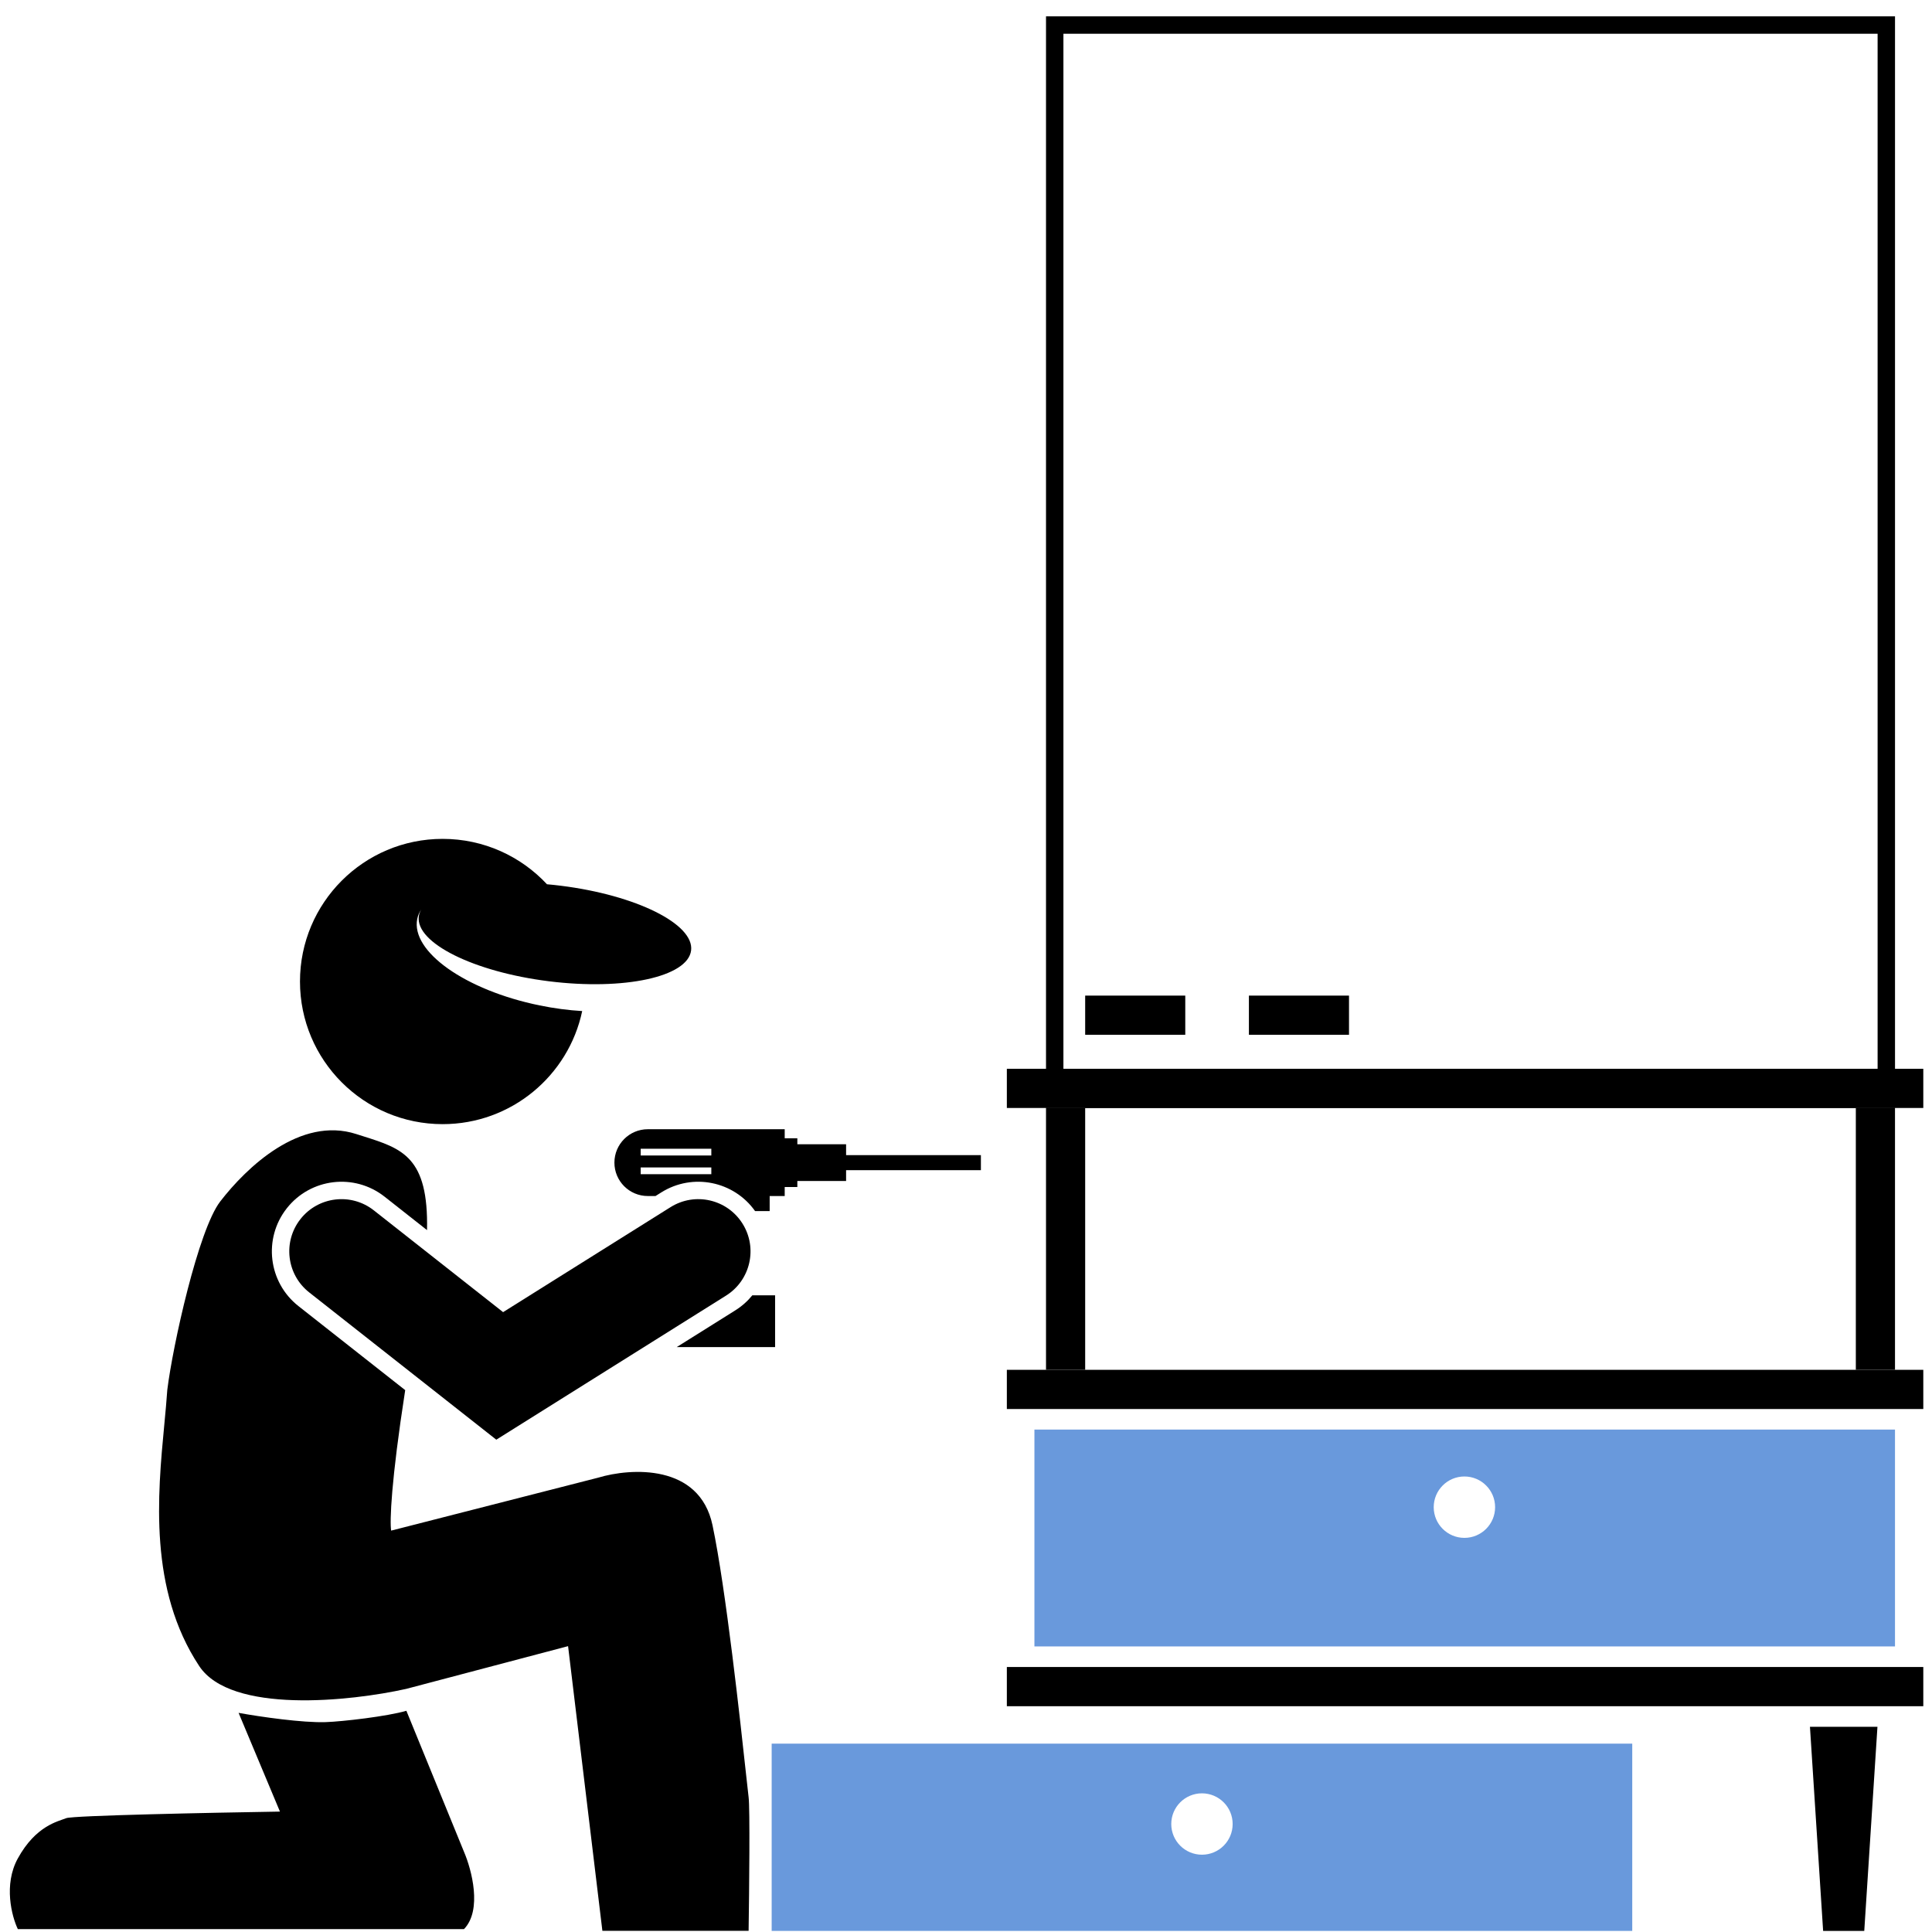 <svg width="111" height="111" viewBox="0 0 111 111" fill="none" xmlns="http://www.w3.org/2000/svg">
<path d="M62.347 57.201H68.098V59.451H62.347V57.201Z" fill="black"/>
<path d="M71.754 57.201H77.505V59.451H71.754V57.201Z" fill="black"/>
<path d="M62.347 63.657L62.347 78.701L60.097 78.701L60.097 63.657L62.347 63.657Z" fill="black"/>
<path d="M108.874 63.657L108.874 78.701L106.624 78.701L106.624 63.657L108.874 63.657Z" fill="black"/>
<path d="M107.866 99.209L107.108 110.939L104.745 110.939L103.988 99.209H107.866Z" fill="black"/>
<path d="M57.847 61.405H110.5V63.657H57.847V61.405Z" fill="black"/>
<path d="M57.847 78.701H110.5V80.953H57.847V78.701Z" fill="black"/>
<path d="M57.847 95.775H110.5V98.028H57.847V95.775Z" fill="black"/>
<path fill-rule="evenodd" clip-rule="evenodd" d="M108.874 82.134H59.431V94.594H108.874V82.134ZM84.135 88.356C85.109 88.356 85.899 87.566 85.899 86.593C85.899 85.619 85.109 84.829 84.135 84.829C83.162 84.829 82.372 85.619 82.372 86.593C82.372 87.566 83.162 88.356 84.135 88.356Z" fill="#6999DC"/>
<path fill-rule="evenodd" clip-rule="evenodd" d="M93.778 100.179H44.335V110.939H93.778V100.179ZM69.056 106.559C70.03 106.559 70.82 105.77 70.82 104.796C70.82 103.822 70.03 103.033 69.056 103.033C68.083 103.033 67.293 103.822 67.293 104.796C67.293 105.77 68.083 106.559 69.056 106.559Z" fill="#6999DC"/>
<path fill-rule="evenodd" clip-rule="evenodd" d="M24.201 52.254C24.09 52.416 24.013 52.594 23.973 52.792C23.59 54.665 26.736 56.891 31.002 57.764C31.844 57.937 32.667 58.043 33.449 58.089C32.667 61.8 29.374 64.586 25.43 64.586C20.904 64.586 17.235 60.917 17.235 56.391C17.235 51.865 20.904 48.196 25.43 48.196C27.797 48.196 29.93 49.199 31.426 50.804C31.689 50.827 31.956 50.855 32.225 50.889C36.545 51.428 39.895 53.093 39.706 54.608C39.517 56.124 35.861 56.916 31.541 56.378C27.221 55.839 23.872 54.174 24.061 52.658C24.078 52.517 24.126 52.382 24.201 52.254Z" fill="black"/>
<path fill-rule="evenodd" clip-rule="evenodd" d="M42.661 70.302C43.542 71.706 43.117 73.557 41.714 74.437L28.514 82.715L17.765 74.253C16.463 73.228 16.238 71.342 17.263 70.04C18.288 68.738 20.174 68.514 21.476 69.538L28.905 75.387L38.526 69.354C39.93 68.474 41.781 68.898 42.661 70.302Z" fill="black"/>
<path fill-rule="evenodd" clip-rule="evenodd" d="M9.612 79.849C9.923 77.325 11.391 70.664 12.654 69.027C14.175 67.057 17.253 64.118 20.468 65.155C20.608 65.2 20.746 65.244 20.881 65.286C23.11 65.991 24.624 66.469 24.534 70.674L22.095 68.753C20.359 67.386 17.844 67.686 16.477 69.421C15.111 71.157 15.41 73.672 17.146 75.039L23.28 79.868C22.467 85.109 22.388 87.415 22.473 87.939L34.367 84.897C36.245 84.332 40.189 84.088 40.936 87.628C41.704 91.268 42.542 98.979 42.873 102.024C42.944 102.681 42.992 103.12 43.01 103.255C43.093 103.864 43.045 108.626 43.01 110.931H34.609L32.638 94.577L23.338 97.032C20.134 97.747 13.27 98.484 11.444 95.718C8.541 91.319 9.054 85.906 9.441 81.834C9.508 81.128 9.571 80.462 9.612 79.849Z" fill="black"/>
<path fill-rule="evenodd" clip-rule="evenodd" d="M37.219 64.878C36.159 64.878 35.3 65.737 35.3 66.797C35.3 67.857 36.159 68.716 37.219 68.716H37.661L37.995 68.507C39.801 67.374 42.164 67.862 43.382 69.581H44.22V68.716H45.084V68.198H45.81V67.852H48.611V67.229H56.356V66.365H48.611V65.743H45.81V65.397H45.084V64.878H37.219ZM44.532 77.394H38.881L42.245 75.285C42.627 75.045 42.954 74.752 43.223 74.421H44.532V77.394ZM36.81 65.999H40.868V66.387H36.81V65.999ZM36.81 67.073H40.868V67.461H36.81V67.073Z" fill="black"/>
<path d="M18.707 98.942C17.395 98.986 14.984 98.641 13.708 98.41L16.084 104.082C12.15 104.145 4.187 104.308 3.809 104.459C3.337 104.648 2.063 104.884 1.024 106.773C0.193 108.283 0.678 110.109 1.024 110.833H26.659C27.716 109.738 27.099 107.418 26.659 106.395L23.348 98.29C22.257 98.611 19.685 98.909 18.707 98.942Z" fill="black"/>
<rect x="60.597" y="1.439" width="47.778" height="61.718" stroke="black"/>
</svg>
